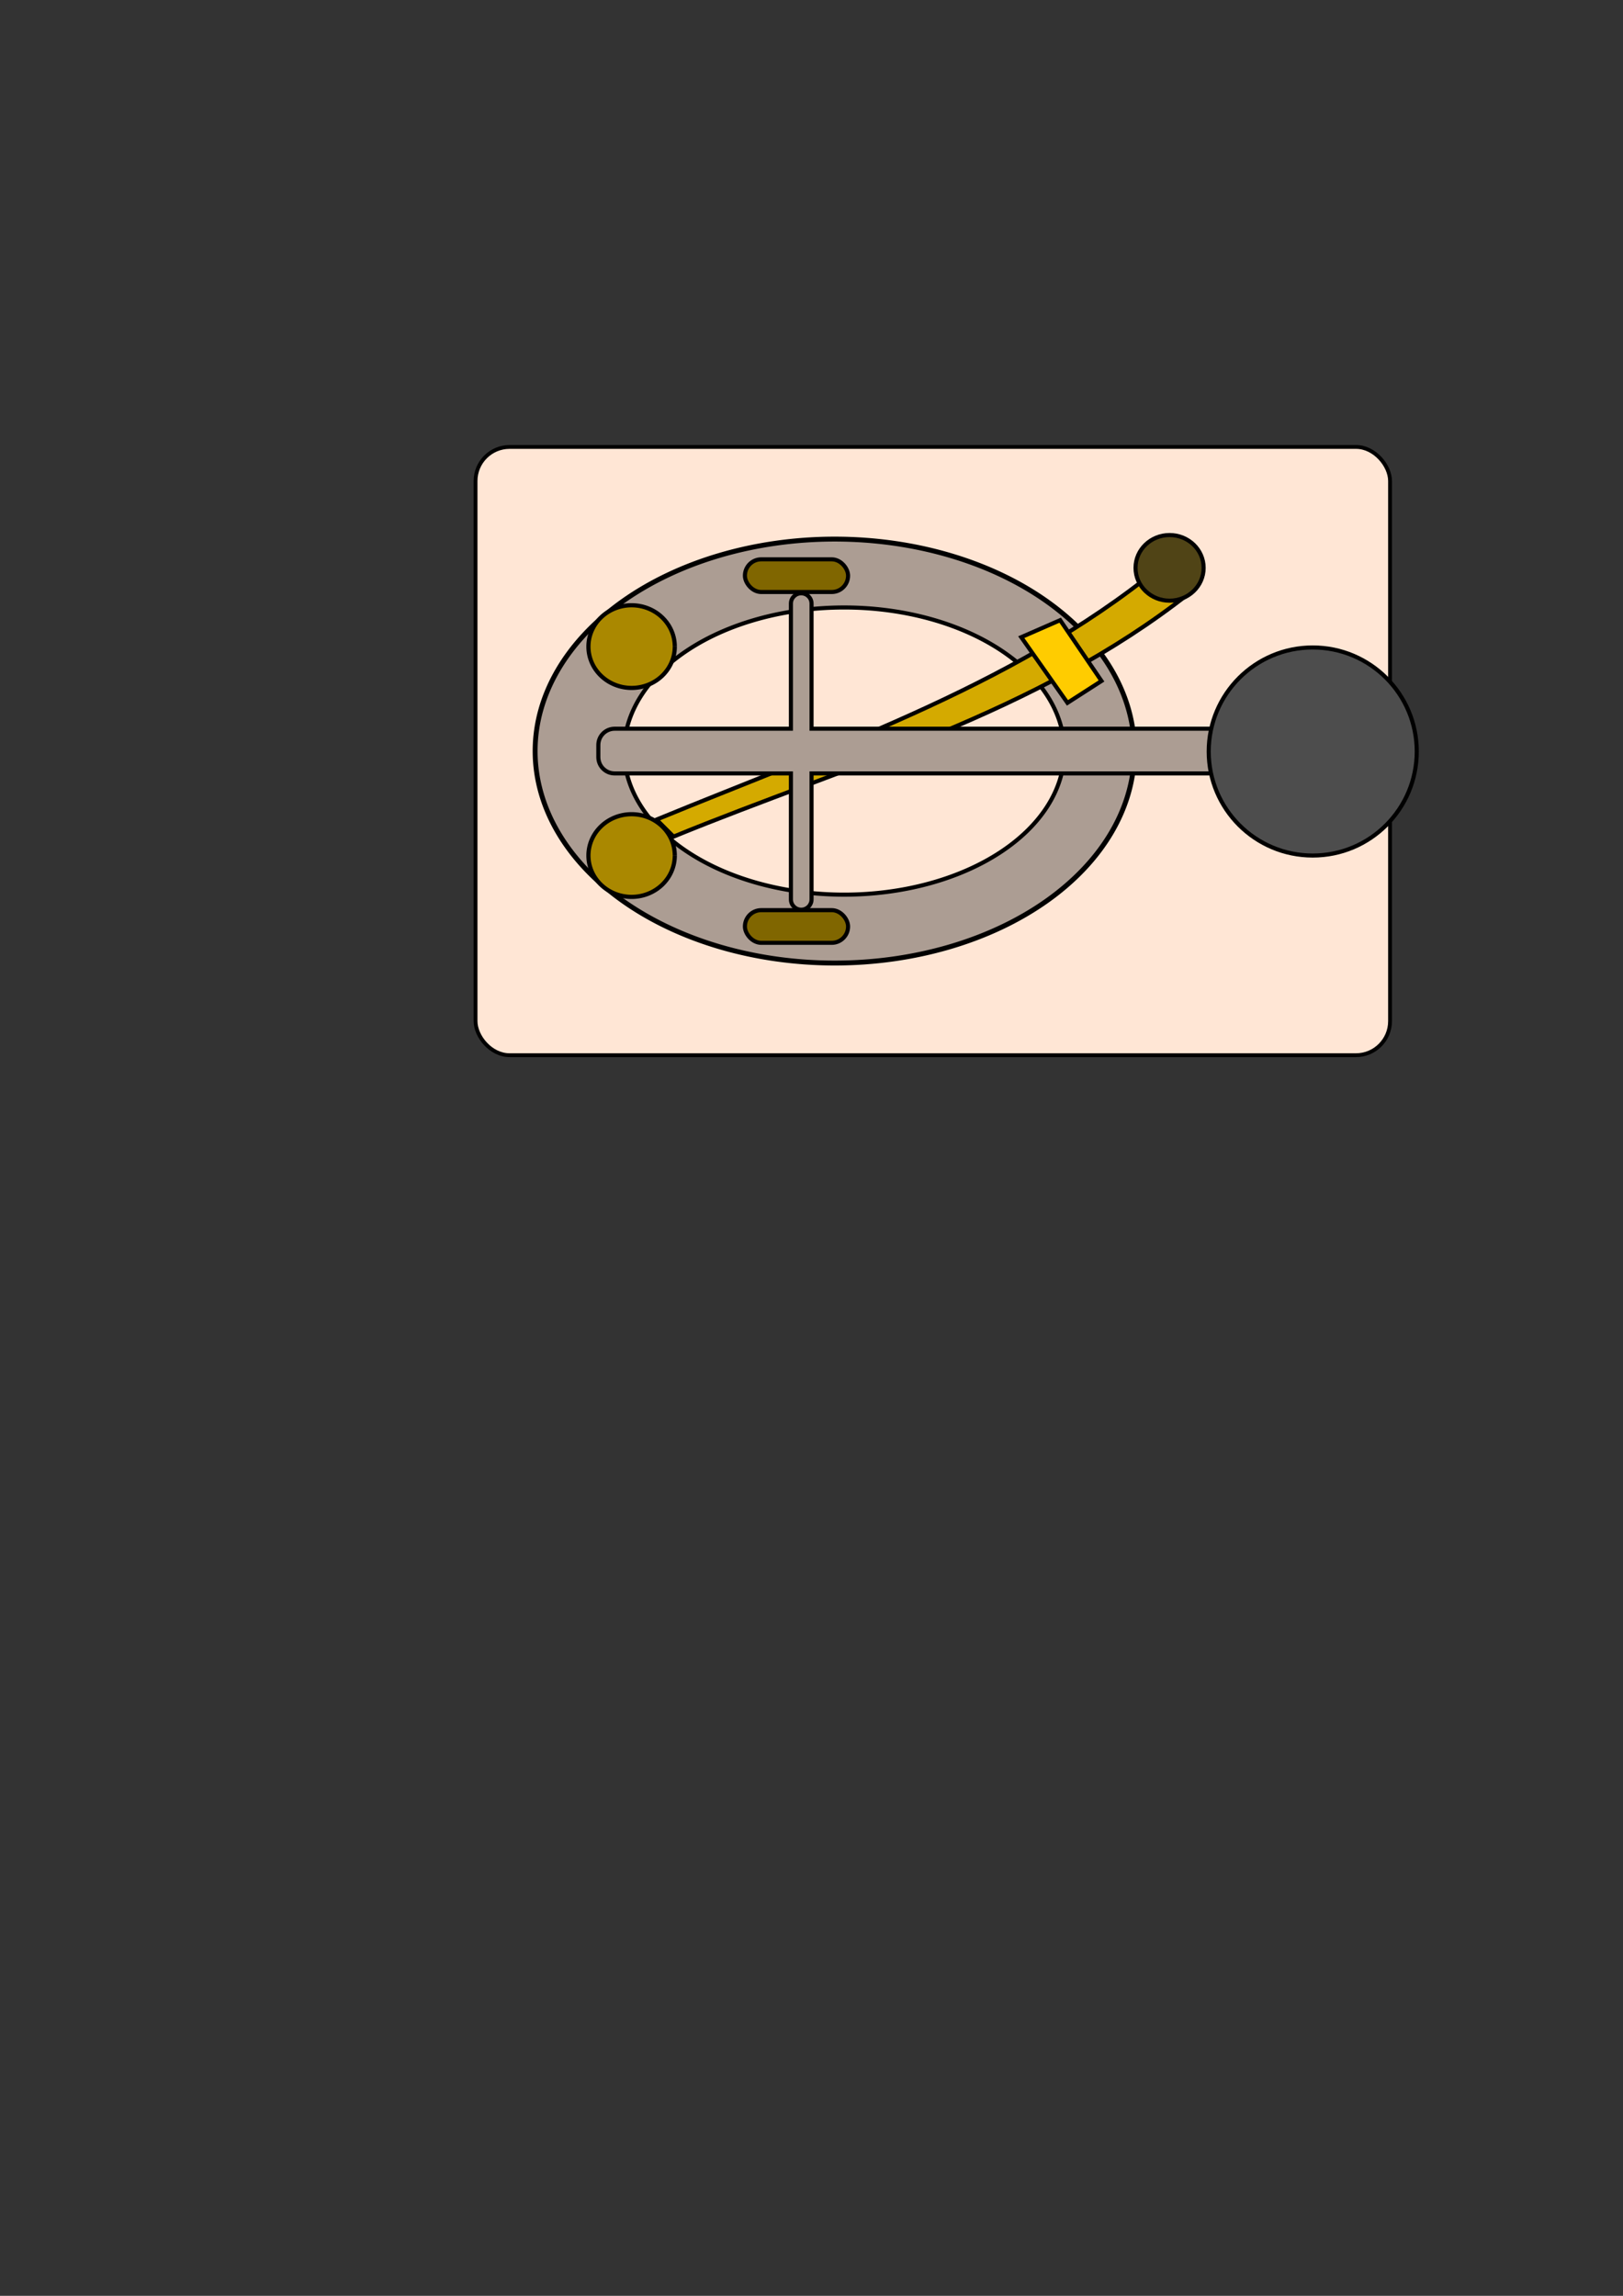 <?xml version="1.0" encoding="UTF-8" standalone="no"?>
<!-- Created with Inkscape (http://www.inkscape.org/) -->

<svg
   width="210mm"
   height="297mm"
   viewBox="0 0 210 297"
   version="1.1"
   id="svg5"
   xml:space="preserve"
   inkscape:version="1.2.2 (732a01da63, 2022-12-09)"
   sodipodi:docname="Key.svg"
   xmlns:inkscape="http://www.inkscape.org/namespaces/inkscape"
   xmlns:sodipodi="http://sodipodi.sourceforge.net/DTD/sodipodi-0.dtd"
   xmlns="http://www.w3.org/2000/svg"
   xmlns:svg="http://www.w3.org/2000/svg"><rect x="0" y="0" width="210" height="297" fill="#333333" stroke="none"/><sodipodi:namedview
     id="namedview7"
     pagecolor="#ffffff"
     bordercolor="#000000"
     borderopacity="0.25"
     inkscape:showpageshadow="2"
     inkscape:pageopacity="0.0"
     inkscape:pagecheckerboard="0"
     inkscape:deskcolor="#d1d1d1"
     inkscape:document-units="mm"
     showgrid="false"
     inkscape:zoom="0.84096521"
     inkscape:cx="453.05085"
     inkscape:cy="326.41065"
     inkscape:window-width="1536"
     inkscape:window-height="890"
     inkscape:window-x="-6"
     inkscape:window-y="-6"
     inkscape:window-maximized="1"
     inkscape:current-layer="layer5" /><defs
     id="defs2" /><g
     inkscape:groupmode="layer"
     id="layer2"
     inkscape:label="Base" /><g
     inkscape:groupmode="layer"
     id="layer4"
     inkscape:label="Upper-Frame" /><g
     inkscape:groupmode="layer"
     id="layer6"
     inkscape:label="Closer" /><g
     inkscape:groupmode="layer"
     id="layer5"
     inkscape:label="Arm"><g
       id="g7266"><rect
         style="fill:#ffe6d5;stroke:#000000;stroke-width:0.496;stroke-dasharray:none"
         id="rect1091"
         width="118.327"
         height="78.688"
         x="61.531"
         y="57.819"
         ry="4.407" /><g
         id="g5265"><g
           id="g4759"><path
             style="fill:#ac9d93;fill-opacity:1;stroke:#000000;stroke-width:0.634;stroke-dasharray:none"
             id="path4047"
             sodipodi:type="arc"
             sodipodi:cx="108.00869"
             sodipodi:cy="97.163185"
             sodipodi:rx="38.768402"
             sodipodi:ry="27.422483"
             sodipodi:start="0"
             sodipodi:end="6.2812528"
             sodipodi:open="true"
             sodipodi:arc-type="arc"
             d="M 146.777,97.163 A 38.768,27.422 0 0 1 108.027,124.586 38.768,27.422 0 0 1 69.24,97.19 38.768,27.422 0 0 1 107.953,69.741 38.768,27.422 0 0 1 146.777,97.11" /><path
             style="fill:#ffe6d5;fill-opacity:1;stroke:#000000;stroke-width:0.529;stroke-dasharray:none"
             id="path4083"
             sodipodi:type="arc"
             sodipodi:cx="109.23226"
             sodipodi:cy="97.163185"
             sodipodi:rx="28.476027"
             sodipodi:ry="18.57616"
             sodipodi:start="0"
             sodipodi:end="6.2812528"
             sodipodi:arc-type="arc"
             d="M 137.708,97.163 A 28.476,18.576 0 0 1 109.246,115.739 28.476,18.576 0 0 1 80.756,97.181 28.476,18.576 0 0 1 109.191,78.587 28.476,18.576 0 0 1 137.708,97.127"
             sodipodi:open="true" /><g
             id="g4081"
             transform="translate(-2.892,1.669)"><path
               style="fill:#aa8800;stroke:#000000;stroke-width:0.541;stroke-dasharray:none"
               id="path1301"
               sodipodi:type="arc"
               sodipodi:cx="84.616516"
               sodipodi:cy="81.979469"
               sodipodi:rx="5.5863523"
               sodipodi:ry="5.3477302"
               sodipodi:start="0"
               sodipodi:end="6.2812528"
               sodipodi:open="true"
               sodipodi:arc-type="arc"
               d="m 90.203,81.979 a 5.586,5.348 0 0 1 -5.584,5.348 5.586,5.348 0 0 1 -5.589,-5.343 5.586,5.348 0 0 1 5.578,-5.353 5.586,5.348 0 0 1 5.594,5.337" /><path
               style="fill:#aa8800;stroke:#000000;stroke-width:0.541;stroke-dasharray:none"
               id="path1301-6"
               sodipodi:type="arc"
               sodipodi:cx="84.616516"
               sodipodi:cy="109.0098"
               sodipodi:rx="5.5863523"
               sodipodi:ry="5.3477302"
               sodipodi:start="0"
               sodipodi:end="6.2812528"
               sodipodi:open="true"
               sodipodi:arc-type="arc"
               d="m 90.203,109.01 a 5.586,5.348 0 0 1 -5.584,5.348 5.586,5.348 0 0 1 -5.589,-5.343 5.586,5.348 0 0 1 5.578,-5.353 5.586,5.348 0 0 1 5.594,5.337" /></g></g><g
           id="g4439"
           transform="translate(-4.672,1.613)"><rect
             style="fill:#806600;fill-opacity:1;stroke:#000000;stroke-width:0.529;stroke-dasharray:none"
             id="rect4361"
             width="13.348"
             height="4.227"
             x="101.057"
             y="70.745"
             ry="2.113" /><rect
             style="fill:#806600;fill-opacity:1;stroke:#000000;stroke-width:0.529;stroke-dasharray:none"
             id="rect4361-1"
             width="13.348"
             height="4.227"
             x="101.057"
             y="116.129"
             ry="2.113" /></g><g
           id="g5212"><path
             style="fill:#d4aa00;fill-opacity:1;stroke:#000000;stroke-width:0.529;stroke-dasharray:none"
             d="M 84.947,106.026 C 108.434,96.372 132.952,88.092 151.646,72.048 l 2.202,4.719 C 134.133,92.29 109.959,98.894 87.149,108.229 Z"
             id="path4834"
             sodipodi:nodetypes="ccccc" /><path
             style="fill:#ffcc00;fill-opacity:1;stroke:#000000;stroke-width:0.529;stroke-dasharray:none"
             d="m 138.118,90.925 -5.978,-8.495 5.034,-2.202 5.349,7.865 z"
             id="path4890" /><ellipse
             style="fill:#504416;fill-opacity:1;stroke:#000000;stroke-width:0.529;stroke-dasharray:none"
             id="path5155"
             cx="151.332"
             cy="73.463"
             rx="4.405"
             ry="4.247" /></g><path
           id="rect4494"
           style="fill:#ac9d93;stroke:#000000;stroke-width:0.529"
           d="M 103.671 76.752 C 102.931 76.752 102.336 77.347 102.336 78.087 L 102.336 94.271 L 79.533 94.271 C 78.362 94.271 77.419 95.213 77.419 96.384 L 77.419 97.942 C 77.419 99.113 78.362 100.055 79.533 100.055 L 102.336 100.055 L 102.336 116.351 C 102.336 117.091 102.931 117.686 103.671 117.686 C 104.41 117.686 105.005 117.091 105.005 116.351 L 105.005 100.055 L 172.97 100.055 C 174.141 100.055 175.083 99.113 175.083 97.942 L 175.083 96.384 C 175.083 95.213 174.141 94.271 172.97 94.271 L 105.005 94.271 L 105.005 78.087 C 105.005 77.347 104.41 76.752 103.671 76.752 z " /><circle
           style="fill:#4d4d4d;fill-opacity:1;stroke:#000000;stroke-width:0.529;stroke-dasharray:none"
           id="path4643"
           cx="169.855"
           cy="97.219"
           r="13.459" /></g></g></g></svg>
